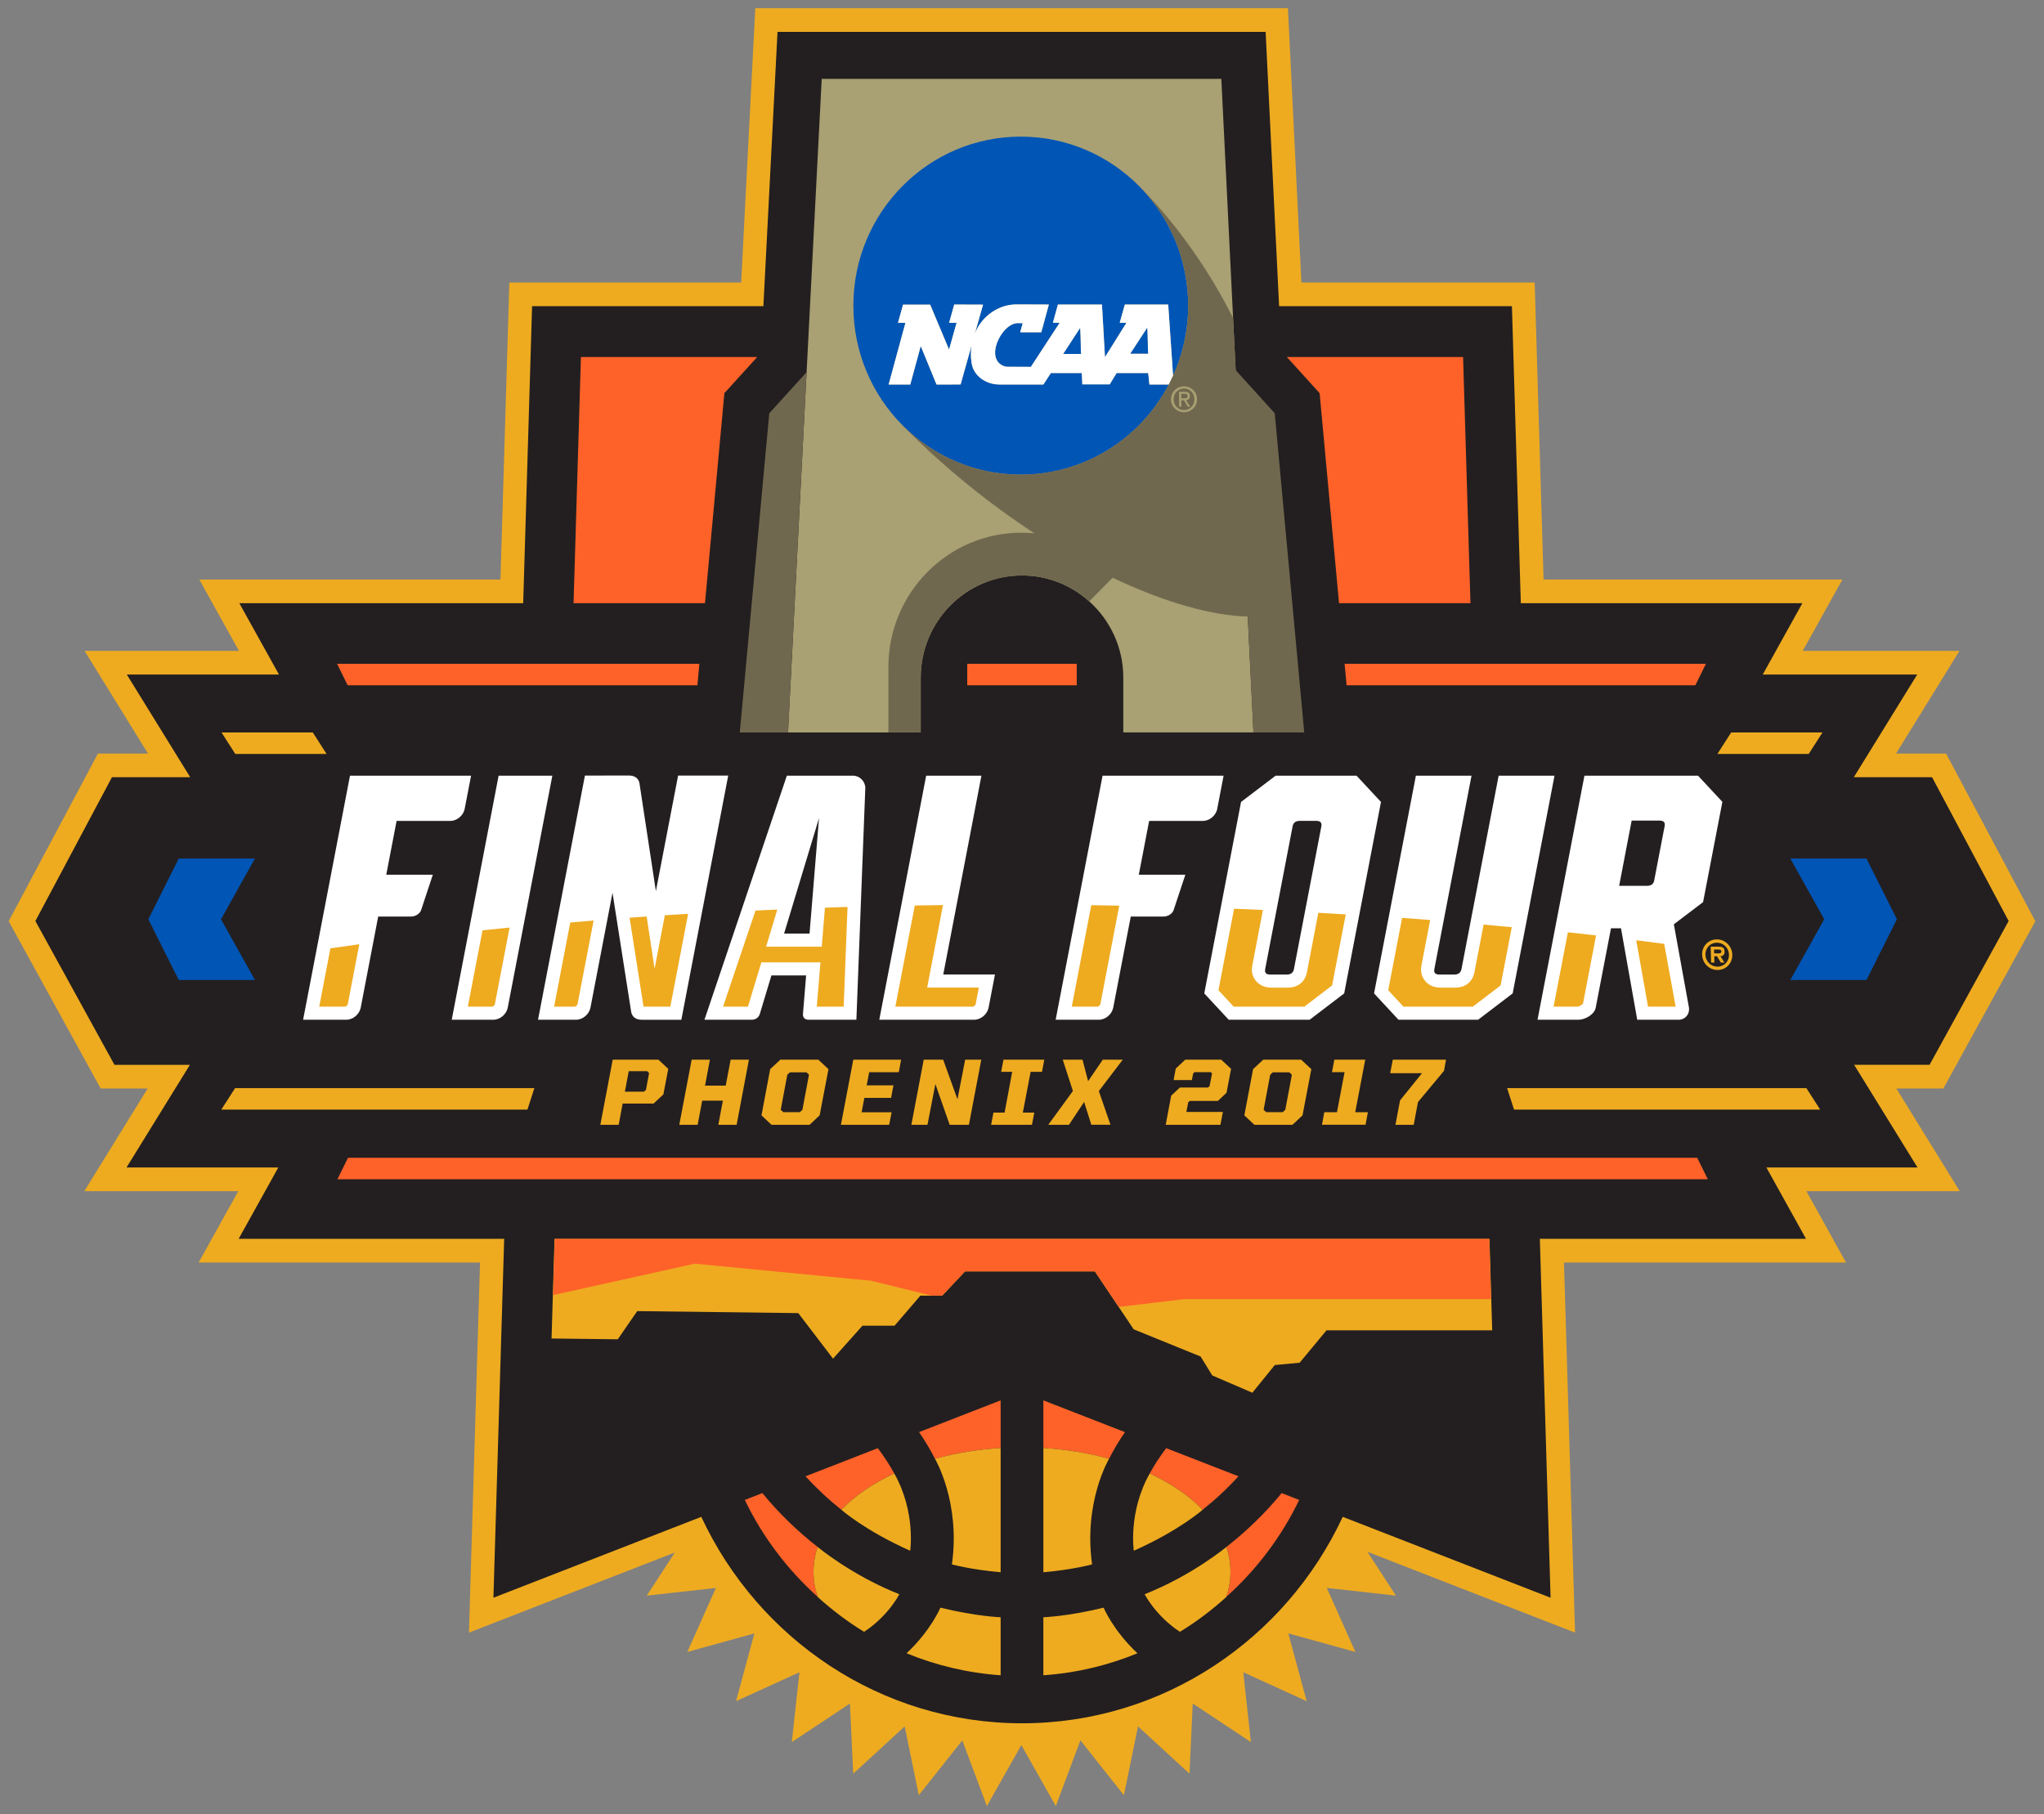 <?xml version="1.0" encoding="UTF-8" standalone="no"?>
<!-- Created with Inkscape (http://www.inkscape.org/) -->

<svg
   xmlns:dc="http://purl.org/dc/elements/1.1/"
   xmlns:cc="http://creativecommons.org/ns#"
   xmlns:rdf="http://www.w3.org/1999/02/22-rdf-syntax-ns#"
   xmlns:svg="http://www.w3.org/2000/svg"
   xmlns="http://www.w3.org/2000/svg"
   xmlns:sodipodi="http://sodipodi.sourceforge.net/DTD/sodipodi-0.dtd"
   xmlns:inkscape="http://www.inkscape.org/namespaces/inkscape"
   width="196"
   height="174"
   viewBox="0 0 196 174"
   id="svg21718"
   version="1.1"
   inkscape:version="0.91 r13725"
   sodipodi:docname="2017 ncaa mens final four.svg">
  <rect x="0" y="0" width="196" height="174" fill="#808080" stroke="none"/>
  <defs
     id="defs21720" />
  <sodipodi:namedview
     id="base"
     pagecolor="#ffffff"
     bordercolor="#666666"
     borderopacity="1.0"
     inkscape:pageopacity="0.0"
     inkscape:pageshadow="2"
     inkscape:zoom="3.1206897"
     inkscape:cx="98"
     inkscape:cy="87"
     inkscape:document-units="px"
     inkscape:current-layer="layer1"
     showgrid="false"
     units="px"
     inkscape:window-width="1280"
     inkscape:window-height="744"
     inkscape:window-x="-4"
     inkscape:window-y="-4"
     inkscape:window-maximized="1" />
  <g
     inkscape:label="Layer 1"
     inkscape:groupmode="layer"
     id="layer1"
     transform="translate(0,-878.362)">
    <g
       id="g22120"
       transform="translate(-259.166,495.531)">
      <path
         d="m 357.104,550.19 -3.305,5.852 -2.358,-6.301 -4.171,5.256 -1.353,-6.596 -4.934,4.534 -0.315,-6.729 -5.575,3.698 0.732,-6.696 -6.08,2.772 1.76,-6.498 -6.434,1.778 2.745,-6.14 -6.63,0.739 2.691,-4.137 -19.742,7.683 1.062,-35.495 -26.984,0 3.801,-6.841 -14.765,0 6.078,-9.847 -4.507,0 -8.822,-16.044 8.561,-16.077 4.799,0 -6.078,-9.846 14.802,0 -3.801,-6.842 28.875,0 0.852,-28.485 22.23,0 1.353,-26.307 51.076,0 1.291,26.307 22.369,0 0.852,28.485 28.652,0 -3.8,6.842 15.026,0 -6.079,9.846 4.798,0 8.561,16.077 -8.822,16.044 -4.507,0 6.078,9.847 -14.705,0 3.799,6.841 -27.043,0 1.062,35.495 -19.91,-7.749 2.734,4.202 -6.631,-0.739 2.745,6.14 -6.434,-1.778 1.76,6.498 -6.079,-2.772 0.731,6.696 -5.575,-3.698 -0.315,6.729 -4.934,-4.534 -1.353,6.596 -4.171,-5.256 -2.358,6.301 -3.305,-5.852 z"
         style="fill:#eeab20;fill-opacity:1;fill-rule:nonzero;stroke:none"
         id="path4302"
         inkscape:connector-curvature="0" />
      <path
         d="m 451.777,471.16 -7.345,-13.791 -7.503,0 6.078,-9.846 -14.812,0 3.799,-6.841 -26.996,0 -0.852,-28.486 -22.325,0 -1.294,-26.307 -46.805,0 -1.355,26.307 -22.18,0 -0.852,28.486 -27.219,0 3.801,6.841 -14.59,0 6.078,9.846 -7.503,0 -7.344,13.791 7.584,13.793 7.232,0 -6.078,9.846 14.554,0 -3.801,6.841 25.462,0 -1.03,34.42 19.933,-7.758 c 5.445,11.69 17.181,19.799 30.754,19.799 13.572,0 25.307,-8.11 30.753,-19.799 l 19.931,7.757 -1.03,-34.42 25.523,0 -3.799,-6.841 14.492,0 -6.078,-9.846 7.232,0 7.585,-13.793 z"
         style="fill:#231f20;fill-opacity:1;fill-rule:nonzero;stroke:none"
         id="path4308"
         inkscape:connector-curvature="0" />
      <path
         d="m 312.055,511.198 6.351,0.076 1.863,-2.703 15.444,0.192 3.334,4.367 2.819,-3.159 3.079,0 2.474,-2.88 2.093,0 2.19,-2.33 12.45,0 3.724,5.556 6.415,2.608 1.121,1.817 3.843,1.656 2.151,-2.653 2.382,-0.224 2.58,-3.108 15.886,0 -0.262,-8.771 -89.651,0 -0.286,9.556 z"
         style="fill:#eeab20;fill-opacity:1;fill-rule:nonzero;stroke:none"
         id="path4310"
         inkscape:connector-curvature="0" />
      <path
         d="m 328.629,420.535 3.147,-3.464 -16.905,0 -0.707,23.61 12.603,0 1.861,-20.146 z"
         style="fill:#fe6229;fill-opacity:1;fill-rule:nonzero;stroke:none"
         id="path4312"
         inkscape:connector-curvature="0" />
      <path
         d="m 387.566,440.682 12.602,0 -0.706,-23.611 -16.899,0 3.142,3.467 1.861,20.143 z"
         style="fill:#fe6229;fill-opacity:1;fill-rule:nonzero;stroke:none"
         id="path4314"
         inkscape:connector-curvature="0" />
      <path
         d="m 283.611,465.165 -7.303,0 -2.916,5.826 2.916,5.826 7.303,0 -3.252,-5.826 3.252,-5.826 z"
         style="fill:#0055b5;fill-opacity:1;fill-rule:nonzero;stroke:none"
         id="path4316"
         inkscape:connector-curvature="0" />
      <path
         d="m 438.143,465.165 -7.303,0 3.252,5.826 -3.252,5.826 7.303,0 2.916,-5.826 -2.916,-5.826 z"
         style="fill:#0055b5;fill-opacity:1;fill-rule:nonzero;stroke:none"
         id="path4318"
         inkscape:connector-curvature="0" />
      <path
         d="m 421.912,493.864 -129.374,0 -1.015,2.059 131.405,0 -1.015,-2.059 z"
         style="fill:#fe6229;fill-opacity:1;fill-rule:nonzero;stroke:none"
         id="path4320"
         inkscape:connector-curvature="0" />
      <path
         d="m 351.916,448.551 10.498,0 0,-2.059 -10.498,0 0,2.059 z"
         style="fill:#fe6229;fill-opacity:1;fill-rule:nonzero;stroke:none"
         id="path4322"
         inkscape:connector-curvature="0" />
      <path
         d="m 422.749,446.492 -34.647,0 0.19,2.059 33.441,0 1.015,-2.059 z"
         style="fill:#fe6229;fill-opacity:1;fill-rule:nonzero;stroke:none"
         id="path4324"
         inkscape:connector-curvature="0" />
      <path
         d="m 291.488,446.492 1.015,2.059 33.537,0 0.19,-2.059 -34.743,0 z"
         style="fill:#fe6229;fill-opacity:1;fill-rule:nonzero;stroke:none"
         id="path4326"
         inkscape:connector-curvature="0" />
      <path
         d="m 379.36,453.075 -3.08,-62.68 -38.32,0 -3.23,62.68 5e-4,0 12.723,0 0,-5.242 c 0,-5.421 4.347,-9.813 9.714,-9.813 2.472,0 4.732,0.946 6.445,2.486 2.001,1.797 3.267,4.405 3.267,7.325 l 0,5.243 12.479,0 0.001,0 z"
         style="fill:#a9a073;fill-opacity:1;fill-rule:nonzero;stroke:none"
         id="path4328"
         inkscape:connector-curvature="0" />
      <path
         d="m 336.51,418.527 -3.577,3.938 -2.828,30.61 4.624,0 1.781,-34.548 z"
         style="fill:#70684e;fill-opacity:1;fill-rule:nonzero;stroke:none"
         id="path4330"
         inkscape:connector-curvature="0" />
      <path
         d="m 369.388,419.709 -0.121,-1.103 -3.023,0 -0.666,1.089 -2.624,0 -0.057,-1.089 -2.958,0 -0.722,1.103 -4.194,0 c -1.296,0 -2.484,-0.803 -2.685,-2.037 -0.098,-0.579 -0.093,-1.165 0,-1.724 l -1.058,3.758 -2.308,0.004 c 0,0 -1.22,-2.976 -1.514,-3.691 -0.206,0.757 -1.003,3.691 -1.003,3.691 l -2.075,0 1.61,-5.92 -0.714,0 0.487,-1.745 2.598,0 1.812,4.309 0.722,-2.57 -0.716,0.006 0.489,-1.754 2.767,0.01 -0.803,2.831 c 0.493,-1.444 2.058,-2.852 3.998,-2.852 l 3.114,0.011 -0.726,2.664 -2.022,0 c 0,0 0.162,-0.586 0.239,-0.869 l -0.464,-0.013 c -1.1,0 -2.181,1.667 -2.181,2.815 0,1.149 0.918,1.372 1.157,1.372 l 2.27,0.01 2.76,-4.225 -0.645,-0.011 0.479,-1.743 4.226,0 0.287,5.045 2.054,-3.291 -0.642,0 0.492,-1.754 4.16,0 0.467,6.833 c 0.925,-2.05 1.445,-4.325 1.445,-6.724 0,-8.952 -7.19,-16.211 -16.054,-16.211 -8.866,0 -16.05,7.258 -16.05,16.211 0,8.953 7.185,16.206 16.05,16.206 6.16,0 11.508,-3.501 14.197,-8.641 l -1.855,0 z"
         style="fill:#0055b5;fill-opacity:1;fill-rule:nonzero;stroke:none"
         id="path4332"
         inkscape:connector-curvature="0" />
      <path
         d="m 371.654,418.869 -0.467,-6.833 -4.16,0 -0.492,1.754 0.642,0 -2.054,3.291 -0.287,-5.045 -4.227,0 -0.479,1.743 0.644,0.011 -2.76,4.225 -2.27,-0.01 c -0.239,0 -1.157,-0.223 -1.157,-1.372 0,-1.148 1.081,-2.815 2.181,-2.815 l 0.464,0.013 c -0.077,0.283 -0.239,0.869 -0.239,0.869 l 2.022,0 0.726,-2.664 -3.114,-0.011 c -1.94,0 -3.505,1.407 -3.998,2.852 l 0.803,-2.831 -2.767,-0.01 -0.489,1.754 0.716,-0.005 -0.722,2.57 -1.812,-4.309 -2.598,0 -0.487,1.744 0.714,0 -1.61,5.92 2.075,0 c 0,0 0.797,-2.934 1.003,-3.691 0.294,0.715 1.514,3.691 1.514,3.691 l 2.308,-0.004 1.058,-3.758 c -0.093,0.559 -0.098,1.146 0,1.724 0.201,1.234 1.388,2.037 2.685,2.037 l 4.194,0 0.722,-1.103 2.958,0 0.057,1.089 2.624,0 0.666,-1.089 3.023,0 0.12,1.103 1.855,0 0.411,-0.84 z m -4.088,-2.127 1.604,-2.455 0.085,2.455 -1.689,0 z m -6.438,0.033 1.609,-2.465 0.083,2.465 -1.692,0 z"
         style="fill:#ffffff;fill-opacity:1;fill-rule:nonzero;stroke:none"
         id="path4334"
         inkscape:connector-curvature="0" />
      <path
         d="m 367.566,416.741 1.604,-2.455 0.085,2.455 -1.689,0 z m -6.438,0.033 1.609,-2.465 0.083,2.465 -1.692,0 z"
         style="fill:#0055b5;fill-opacity:1;fill-rule:nonzero;stroke:none"
         id="path4336"
         inkscape:connector-curvature="0" />
      <path
         d="m 371.242,419.709 c -2.689,5.141 -8.037,8.641 -14.197,8.641 -4.414,0 -8.41,-1.798 -11.311,-4.709 -10e-4,0.004 -0.002,0.005 -0.004,0.007 l -0.002,0.001 c 4.089,4.127 8.41,7.574 12.638,10.336 -0.412,-0.041 -0.83,-0.066 -1.252,-0.066 -7.042,0 -12.759,5.768 -12.759,12.89 l 0,6.264 3.098,0 0,-5.242 c 0,-5.421 4.347,-9.813 9.715,-9.813 2.472,0 4.732,0.946 6.445,2.486 l 2.246,-2.269 c 4.979,2.375 9.508,3.636 12.954,3.725 l 0.547,11.113 4.869,0 -2.828,-30.61 -3.745,-4.133 -0.249,-4.999 c -2.118,-4.233 -5.166,-8.766 -8.969,-12.611 l -0.002,5e-4 c 2.882,2.93 4.665,6.966 4.665,11.422 0,2.399 -0.521,4.675 -1.445,6.724 l -0.411,0.84 z"
         style="fill:#70684e;fill-opacity:1;fill-rule:nonzero;stroke:none"
         id="path4338"
         inkscape:connector-curvature="0" />
      <path
         d="m 372.442,421.035 0,-0.442 0.294,0 c 0.152,0 0.308,0.032 0.308,0.21 0,0.221 -0.161,0.232 -0.347,0.232 l -0.255,0 z m 0,0.184 0.249,0 0.376,0.621 0.238,0 -0.405,-0.632 c 0.21,-0.027 0.369,-0.136 0.369,-0.391 0,-0.283 -0.167,-0.409 -0.502,-0.409 l -0.536,0 0,1.432 0.21,0 0,-0.621 z m 0.261,1.145 c 0.674,0 1.244,-0.524 1.244,-1.242 0,-0.714 -0.57,-1.239 -1.244,-1.239 -0.674,0 -1.247,0.525 -1.247,1.239 0,0.718 0.573,1.242 1.247,1.242 m -1.002,-1.242 c 0,-0.588 0.44,-1.031 1.002,-1.031 0.56,0 0.997,0.443 0.997,1.031 0,0.597 -0.436,1.036 -0.997,1.036 -0.562,0 -1.002,-0.439 -1.002,-1.036"
         style="fill:#a9a073;fill-opacity:1;fill-rule:nonzero;stroke:none"
         id="path4340"
         inkscape:connector-curvature="0" />
      <path
         d="m 289.16,453.075 -8.754,0 1.321,2.059 8.754,0 -1.321,-2.059 z"
         style="fill:#eeab20;fill-opacity:1;fill-rule:nonzero;stroke:none"
         id="path4342"
         inkscape:connector-curvature="0" />
      <path
         d="m 425.172,453.075 8.754,0 -1.321,2.059 -8.755,0 1.321,-2.059 z"
         style="fill:#eeab20;fill-opacity:1;fill-rule:nonzero;stroke:none"
         id="path4344"
         inkscape:connector-curvature="0" />
      <path
         d="m 281.707,487.189 -1.321,2.059 29.355,0 0.666,-2.059 -28.7,0 z"
         style="fill:#eeab20;fill-opacity:1;fill-rule:nonzero;stroke:none"
         id="path4346"
         inkscape:connector-curvature="0" />
      <path
         d="m 432.383,487.189 1.321,2.059 -29.355,0 -0.666,-2.059 28.7,0 z"
         style="fill:#eeab20;fill-opacity:1;fill-rule:nonzero;stroke:none"
         id="path4348"
         inkscape:connector-curvature="0" />
      <path
         d="m 319.084,487.527 1.829,0 0.194,-0.172 0.3,-1.611 -0.184,-0.181 -1.768,0 -0.37,1.964 z m -1.165,-3.068 4.383,0 0.943,0.877 -0.467,2.453 -0.943,0.877 -2.964,0 -0.379,2.036 -1.759,0 1.186,-6.244 z"
         style="fill:#eeab20;fill-opacity:1;fill-rule:nonzero;stroke:none"
         id="path4350"
         inkscape:connector-curvature="0" />
      <path
         d="m 328.483,488.386 -1.983,0 -0.438,2.316 -1.759,0 1.186,-6.244 1.75,0 -0.467,2.489 1.982,0 0.475,-2.489 1.75,0 -1.176,6.244 -1.758,0 0.438,-2.316 z"
         style="fill:#eeab20;fill-opacity:1;fill-rule:nonzero;stroke:none"
         id="path4352"
         inkscape:connector-curvature="0" />
      <path
         d="m 335.867,489.49 0.243,-0.226 0.631,-3.366 -0.243,-0.227 -1.584,0 -0.253,0.227 -0.631,3.366 0.243,0.226 1.593,0 z m -3.683,0.308 0.835,-4.433 0.973,-0.905 3.643,0 0.973,0.905 -0.847,4.433 -0.962,0.905 -3.653,0 -0.962,-0.905 z"
         style="fill:#eeab20;fill-opacity:1;fill-rule:nonzero;stroke:none"
         id="path4354"
         inkscape:connector-curvature="0" />
      <path
         d="m 340.988,484.459 4.587,0 -0.224,1.203 -2.838,0 -0.242,1.258 2.566,0 -0.224,1.204 -2.565,0 -0.262,1.376 2.877,0 -0.234,1.203 -4.626,0 1.185,-6.244 z"
         style="fill:#eeab20;fill-opacity:1;fill-rule:nonzero;stroke:none"
         id="path4356"
         inkscape:connector-curvature="0" />
      <path
         d="m 347.74,484.459 1.867,0 1.371,3.792 0.738,-3.792 1.546,0 -1.186,6.244 -1.846,0 -1.37,-3.91 -0.758,3.91 -1.545,0 1.184,-6.244 z"
         style="fill:#eeab20;fill-opacity:1;fill-rule:nonzero;stroke:none"
         id="path4358"
         inkscape:connector-curvature="0" />
      <path
         d="m 355.39,484.459 3.915,0 -0.223,1.167 -1.089,0 -0.748,3.908 1.099,0 -0.223,1.168 -3.917,0 0.223,-1.168 1.07,0 0.728,-3.908 -1.059,0 0.224,-1.167 z"
         style="fill:#eeab20;fill-opacity:1;fill-rule:nonzero;stroke:none"
         id="path4360"
         inkscape:connector-curvature="0" />
      <path
         d="m 363.124,488.512 -1.456,2.19 -1.983,0 2.361,-3.239 -0.972,-3.005 1.895,0 0.535,2.063 1.409,-2.063 1.914,0 -2.293,3.012 1.117,3.231 -1.837,0 -0.69,-2.19 z"
         style="fill:#eeab20;fill-opacity:1;fill-rule:nonzero;stroke:none"
         id="path4362"
         inkscape:connector-curvature="0" />
      <path
         d="m 371.472,487.907 0.835,-0.778 2.692,0 0.156,-0.137 0.233,-1.221 -0.126,-0.118 -1.555,0 -0.126,0.118 -0.127,0.642 -1.75,0 0.205,-1.103 0.913,-0.851 3.45,0 0.942,0.877 -0.437,2.298 -0.828,0.779 -2.69,0 -0.155,0.136 -0.176,0.923 3.499,0 -0.232,1.23 -5.248,0 0.525,-2.796 z"
         style="fill:#eeab20;fill-opacity:1;fill-rule:nonzero;stroke:none"
         id="path4364"
         inkscape:connector-curvature="0" />
      <path
         d="m 382.171,489.49 0.242,-0.226 0.632,-3.366 -0.243,-0.227 -1.584,0 -0.253,0.227 -0.63,3.366 0.243,0.226 1.594,0 z m -3.684,0.308 0.837,-4.433 0.972,-0.905 3.642,0 0.972,0.905 -0.844,4.433 -0.963,0.905 -3.654,0 -0.962,-0.905 z"
         style="fill:#eeab20;fill-opacity:1;fill-rule:nonzero;stroke:none"
         id="path4366"
         inkscape:connector-curvature="0" />
      <path
         d="m 386.155,489.499 1.214,0 0.729,-3.846 -1.206,0 0.225,-1.195 2.963,0 -0.962,5.04 1.215,0 -0.223,1.203 -4.179,0 0.223,-1.203 z"
         style="fill:#eeab20;fill-opacity:1;fill-rule:nonzero;stroke:none"
         id="path4368"
         inkscape:connector-curvature="0" />
      <path
         d="m 393.413,488.368 2.109,-2.615 -3.051,0 0.252,-1.294 5.102,0 -0.194,1.069 -2.497,2.995 -0.407,2.18 -1.75,0 0.437,-2.334 z"
         style="fill:#eeab20;fill-opacity:1;fill-rule:nonzero;stroke:none"
         id="path4370"
         inkscape:connector-curvature="0" />
      <path
         d="m 334.352,472.366 3.349,-11.074 -0.908,11.074 -2.441,0 z m 6.6,-15.146 -6.334,0 -7.903,23.408 4.519,0 c 0.374,0 0.633,-0.172 0.775,-0.503 l 1.128,-3.746 3.328,0 -0.307,3.746 c 0.01,0.331 0.199,0.503 0.578,0.503 l 4.549,0 0.856,-22.253 c -0.024,-0.635 -0.552,-1.155 -1.188,-1.155"
         style="fill:#ffffff;fill-opacity:1;fill-rule:nonzero;stroke:none"
         id="path4372"
         inkscape:connector-curvature="0" />
      <path
         d="m 383.243,475.758 c -0.071,0.367 -0.292,0.537 -0.701,0.537 l -1.558,0 c -0.413,0 -0.57,-0.171 -0.498,-0.537 l 2.627,-13.671 c 0.069,-0.361 0.292,-0.532 0.703,-0.532 l 1.553,0 c 0.412,0 0.566,0.171 0.501,0.532 l -2.627,13.671 z m -1.758,-18.538 -3.315,2.52 -3.527,18.362 2.344,2.526 7.761,0 3.312,-2.526 3.528,-18.362 -2.344,-2.52 -7.76,0 z"
         style="fill:#ffffff;fill-opacity:1;fill-rule:nonzero;stroke:none"
         id="path4374"
         inkscape:connector-curvature="0" />
      <path
         d="m 288.231,480.628 4.149,0 c 0.634,0 1.255,-0.522 1.377,-1.163 l 1.674,-8.732 3.131,0 c 0.46,0 0.871,-0.276 0.992,-0.64 l 1.115,-3.373 -4.464,0 0.991,-5.161 5.153,0 c 0.638,0 1.254,-0.517 1.375,-1.157 l 0.614,-3.182 -11.611,0 -4.496,23.408 z"
         style="fill:#ffffff;fill-opacity:1;fill-rule:nonzero;stroke:none"
         id="path4376"
         inkscape:connector-curvature="0" />
      <path
         d="m 360.393,480.628 4.147,0 c 0.633,0 1.251,-0.522 1.375,-1.163 l 1.681,-8.732 3.123,0 c 0.463,0 0.874,-0.276 0.992,-0.64 l 1.118,-3.373 -4.463,0 0.992,-5.161 5.156,0 c 0.634,0 1.253,-0.517 1.373,-1.157 l 0.611,-3.182 -11.607,0 -4.498,23.408 z"
         style="fill:#ffffff;fill-opacity:1;fill-rule:nonzero;stroke:none"
         id="path4378"
         inkscape:connector-curvature="0" />
      <path
         d="m 353.277,457.22 -5.301,0 -4.495,23.408 9.101,0 c 0.638,0 1.256,-0.522 1.381,-1.163 l 0.609,-3.175 -4.957,0 3.661,-19.07 z"
         style="fill:#ffffff;fill-opacity:1;fill-rule:nonzero;stroke:none"
         id="path4380"
         inkscape:connector-curvature="0" />
      <path
         d="m 306.979,457.22 -4.496,23.408 3.997,0 c 0.634,0 1.254,-0.522 1.375,-1.163 l 4.276,-22.245 -5.151,0 z"
         style="fill:#ffffff;fill-opacity:1;fill-rule:nonzero;stroke:none"
         id="path4382"
         inkscape:connector-curvature="0" />
      <path
         d="m 324.19,457.21 -2.131,11.084 -1.583,-10.399 c -0.115,-0.463 -0.484,-0.689 -1.002,-0.689 l -4.22,0.005 -4.497,23.418 3.65,0 c 0.639,0 1.254,-0.522 1.379,-1.163 l 2.114,-11.014 1.801,11.49 c 0.122,0.459 0.489,0.688 0.999,0.688 l 3.801,0 4.494,-23.418 -4.808,0 z"
         style="fill:#ffffff;fill-opacity:1;fill-rule:nonzero;stroke:none"
         id="path4384"
         inkscape:connector-curvature="0" />
      <path
         d="m 415.626,461.53 2.663,0 c 0.415,0 0.568,0.169 0.498,0.534 l -0.998,5.2 c -0.069,0.356 -0.289,0.521 -0.702,0.521 l -2.66,0 1.199,-6.255 z m 5.495,17.935 -1.449,-7.99 2.803,-2.129 1.851,-9.614 -2.337,-2.51 -10.891,0 -4.499,23.407 3.933,0 c 0.633,0 1.529,-0.514 1.647,-1.153 l 1.465,-7.619 0.959,0 1.558,8.772 3.954,0 c 0.642,0 1.09,-0.522 1.007,-1.163"
         style="fill:#ffffff;fill-opacity:1;fill-rule:nonzero;stroke:none"
         id="path4386"
         inkscape:connector-curvature="0" />
      <path
         d="m 399.309,475.758 c -0.074,0.367 -0.294,0.537 -0.709,0.537 l -1.395,0 c -0.416,0 -0.568,-0.171 -0.496,-0.537 l 3.562,-18.538 -5.335,0 -4.012,20.882 2.342,2.526 7.636,0 3.315,-2.526 4.012,-20.882 -5.357,0 -3.562,18.538 z"
         style="fill:#ffffff;fill-opacity:1;fill-rule:nonzero;stroke:none"
         id="path4388"
         inkscape:connector-curvature="0" />
      <path
         d="m 423.963,474.263 c 0.169,0 0.272,-0.037 0.267,-0.203 -0.004,-0.167 -0.208,-0.167 -0.355,-0.167 l -0.348,0 0.01,0.37 0.426,0 z m 0.558,0.881 -0.346,0 -0.364,-0.608 -0.267,0 0.015,0.608 -0.315,0 -0.037,-1.524 0.733,0 c 0.349,0 0.588,0.064 0.598,0.467 0.006,0.28 -0.131,0.431 -0.399,0.45 l 0.383,0.608 z m -1.821,-0.755 c 0.017,0.654 0.533,1.149 1.157,1.149 0.625,0 1.117,-0.495 1.103,-1.149 -0.018,-0.658 -0.535,-1.15 -1.16,-1.15 -0.623,0 -1.116,0.492 -1.1,1.15 m -0.317,0 c -0.021,-0.817 0.601,-1.468 1.409,-1.468 0.81,0 1.464,0.651 1.484,1.468 0.021,0.817 -0.601,1.468 -1.411,1.468 -0.808,0 -1.463,-0.651 -1.482,-1.468"
         style="fill:#eeab20;fill-opacity:1;fill-rule:nonzero;stroke:none"
         id="path4390"
         inkscape:connector-curvature="0" />
      <path
         d="m 330.888,479.373 1.287,-4.25 5.664,0 -0.351,4.25 2.58,0 0.368,-9.563 c -0.723,0.023 -1.445,0.047 -2.167,0.073 l -0.307,3.741 -5.334,0 1.076,-3.564 c -0.7,0.028 -1.395,0.061 -2.092,0.095 l -3.111,9.218 2.387,0 z"
         style="fill:#eeab20;fill-opacity:1;fill-rule:nonzero;stroke:none"
         id="path4392"
         inkscape:connector-curvature="0" />
      <path
         d="m 377.466,479.373 6.773,0 2.662,-2.034 1.31,-6.813 c -0.874,-0.05 -1.75,-0.105 -2.629,-0.154 l -1.099,5.721 c -0.182,0.914 -0.871,1.457 -1.839,1.457 l -1.556,0 c -0.778,0 -1.234,-0.345 -1.479,-0.632 -0.242,-0.288 -0.5,-0.78 -0.359,-1.5 l 1.019,-5.319 c -0.92,-0.04 -1.841,-0.082 -2.767,-0.118 l -1.499,7.816 1.462,1.576 z"
         style="fill:#eeab20;fill-opacity:1;fill-rule:nonzero;stroke:none"
         id="path4394"
         inkscape:connector-curvature="0" />
      <path
         d="m 292.272,479.373 c 0.08,-0.013 0.229,-0.139 0.245,-0.242 l 1.102,-5.743 c -0.929,0.13 -1.851,0.258 -2.769,0.388 l -1.074,5.596 2.495,0 z"
         style="fill:#eeab20;fill-opacity:1;fill-rule:nonzero;stroke:none"
         id="path4396"
         inkscape:connector-curvature="0" />
      <path
         d="m 364.432,479.373 c 0.079,-0.013 0.229,-0.139 0.248,-0.242 l 1.813,-9.445 c -0.893,-0.019 -1.788,-0.035 -2.685,-0.046 l -1.869,9.733 2.492,0 z"
         style="fill:#eeab20;fill-opacity:1;fill-rule:nonzero;stroke:none"
         id="path4398"
         inkscape:connector-curvature="0" />
      <path
         d="m 352.476,479.373 c 0.079,-0.011 0.224,-0.139 0.248,-0.242 l 0.303,-1.587 -4.955,0 1.518,-7.913 c -0.902,0.013 -1.804,0.024 -2.704,0.041 l -1.865,9.701 7.455,0 z"
         style="fill:#eeab20;fill-opacity:1;fill-rule:nonzero;stroke:none"
         id="path4400"
         inkscape:connector-curvature="0" />
      <path
         d="m 306.371,479.373 c 0.084,-0.011 0.232,-0.139 0.248,-0.242 l 1.412,-7.344 c -0.873,0.086 -1.736,0.174 -2.598,0.264 l -1.407,7.322 2.344,0 z"
         style="fill:#eeab20;fill-opacity:1;fill-rule:nonzero;stroke:none"
         id="path4402"
         inkscape:connector-curvature="0" />
      <path
         d="m 320.873,479.37 2.571,0.004 1.708,-8.906 c -0.746,0.046 -1.494,0.092 -2.235,0.139 l -0.981,5.122 -0.763,-5 c -0.545,0.038 -1.094,0.078 -1.637,0.113 l 1.337,8.529 z"
         style="fill:#eeab20;fill-opacity:1;fill-rule:nonzero;stroke:none"
         id="path4404"
         inkscape:connector-curvature="0" />
      <path
         d="m 314.305,479.373 c 0.068,-0.007 0.22,-0.132 0.242,-0.242 l 1.542,-8.017 c -0.752,0.057 -1.497,0.126 -2.242,0.189 l -1.547,8.07 2.006,0 z"
         style="fill:#eeab20;fill-opacity:1;fill-rule:nonzero;stroke:none"
         id="path4406"
         inkscape:connector-curvature="0" />
      <path
         d="m 410.427,479.373 c 0.155,-0.005 0.468,-0.186 0.537,-0.3 l 1.25,-6.53 c -0.897,-0.105 -1.796,-0.206 -2.703,-0.302 l -1.371,7.132 2.286,0 z"
         style="fill:#eeab20;fill-opacity:1;fill-rule:nonzero;stroke:none"
         id="path4408"
         inkscape:connector-curvature="0" />
      <path
         d="m 417.198,479.373 2.647,0 -1.096,-6.023 c -0.89,-0.115 -1.782,-0.232 -2.685,-0.346 l 1.133,6.369 z"
         style="fill:#eeab20;fill-opacity:1;fill-rule:nonzero;stroke:none"
         id="path4410"
         inkscape:connector-curvature="0" />
      <path
         d="m 393.742,479.373 6.649,0 2.669,-2.034 1.072,-5.585 c -0.896,-0.089 -1.8,-0.176 -2.703,-0.253 l -0.883,4.591 c -0.184,0.916 -0.872,1.457 -1.842,1.457 l -1.394,0 c -0.779,0 -1.238,-0.345 -1.479,-0.632 -0.238,-0.288 -0.502,-0.78 -0.363,-1.499 l 0.84,-4.353 c -0.892,-0.074 -1.788,-0.141 -2.694,-0.206 l -1.33,6.938 1.459,1.576 z"
         style="fill:#eeab20;fill-opacity:1;fill-rule:nonzero;stroke:none"
         id="path4412"
         inkscape:connector-curvature="0" />
      <path
         d="m 351.703,504.76 12.45,0 2.287,3.412 6.26,-0.746 29.445,0 -0.173,-5.785 -89.609,0 -0.161,5.396 13.575,-3.013 16.914,1.633 5.798,1.433 1.026,0 2.19,-2.33 z"
         style="fill:#fe6229;fill-opacity:1;fill-rule:nonzero;stroke:none"
         id="path4414"
         inkscape:connector-curvature="0" />
      <path
         d="m 370.993,521.716 c -0.65,0.861 -1.166,1.667 -1.581,2.43 2.046,0.949 3.775,2.129 5.076,3.476 1.228,-0.977 2.377,-2.049 3.434,-3.209 l -6.929,-2.697 z"
         style="fill:#fe6229;fill-opacity:1;fill-rule:nonzero;stroke:none"
         id="path4416"
         inkscape:connector-curvature="0" />
      <path
         d="m 348.818,522.732 0,-6.2e-4 c 1.951,-0.536 4.07,-0.893 6.3,-1.029 l 0,-4.571 -7.822,3.044 c 0.614,0.893 1.11,1.741 1.523,2.556"
         style="fill:#fe6229;fill-opacity:1;fill-rule:nonzero;stroke:none"
         id="path4418"
         inkscape:connector-curvature="0" />
      <path
         d="m 337.575,531.194 0,5e-4 c -1.952,-1.523 -3.735,-3.252 -5.307,-5.17 l -1.68,0.654 c 1.707,3.56 4.106,6.708 6.997,9.308 -0.267,-0.779 -0.409,-1.584 -0.409,-2.41 0,-0.816 0.138,-1.613 0.4,-2.383"
         style="fill:#fe6229;fill-opacity:1;fill-rule:nonzero;stroke:none"
         id="path4420"
         inkscape:connector-curvature="0" />
      <path
         d="m 339.844,527.623 c 1.302,-1.347 3.03,-2.528 5.077,-3.477 -0.417,-0.763 -0.932,-1.569 -1.581,-2.43 l -6.929,2.697 c 1.057,1.16 2.206,2.233 3.434,3.21"
         style="fill:#fe6229;fill-opacity:1;fill-rule:nonzero;stroke:none"
         id="path4422"
         inkscape:connector-curvature="0" />
      <path
         d="m 367.037,520.177 -7.822,-3.045 0,4.571 c 2.23,0.136 4.348,0.492 6.3,1.029 0.412,-0.814 0.908,-1.663 1.522,-2.555"
         style="fill:#fe6229;fill-opacity:1;fill-rule:nonzero;stroke:none"
         id="path4424"
         inkscape:connector-curvature="0" />
      <path
         d="m 383.745,526.679 -1.681,-0.654 c -1.571,1.918 -3.354,3.647 -5.306,5.169 0.261,0.77 0.399,1.567 0.399,2.383 0,0.826 -0.142,1.631 -0.409,2.409 2.891,-2.599 5.29,-5.748 6.997,-9.307"
         style="fill:#fe6229;fill-opacity:1;fill-rule:nonzero;stroke:none"
         id="path4426"
         inkscape:connector-curvature="0" />
      <path
         d="m 355.118,533.617 0,-11.915 c -2.229,0.136 -4.348,0.492 -6.3,1.029 0,0 2.47,4.136 1.628,10.13 0,0 1.794,0.502 4.672,0.755"
         style="fill:#eeab20;fill-opacity:1;fill-rule:nonzero;stroke:none"
         id="path4428"
         inkscape:connector-curvature="0" />
      <path
         d="m 344.921,524.146 c -2.047,0.949 -3.775,2.13 -5.077,3.477 0,0 2.224,1.978 6.599,3.93 0,0 0.56,-3.703 -1.522,-7.407"
         style="fill:#eeab20;fill-opacity:1;fill-rule:nonzero;stroke:none"
         id="path4430"
         inkscape:connector-curvature="0" />
      <path
         d="m 346.096,541.385 c 2.819,1.16 5.851,1.889 9.022,2.111 l 0,-5.564 c 0,0 -2.32,-0.074 -5.777,-0.92 0,0 -0.911,2.192 -3.244,4.374"
         style="fill:#eeab20;fill-opacity:1;fill-rule:nonzero;stroke:none"
         id="path4432"
         inkscape:connector-curvature="0" />
      <path
         d="m 342.024,539.328 c -1.584,-0.963 -3.06,-2.087 -4.434,-3.324 -0.271,-0.784 -0.415,-1.595 -0.415,-2.427 0,-0.816 0.138,-1.613 0.4,-2.383 0,0 3.263,2.726 7.829,4.529 0,0 -1.03,2.059 -3.38,3.606"
         style="fill:#eeab20;fill-opacity:1;fill-rule:nonzero;stroke:none"
         id="path4434"
         inkscape:connector-curvature="0" />
      <path
         d="m 359.215,533.617 0,-11.915 c 2.23,0.136 4.348,0.492 6.3,1.029 0,0 -2.47,4.136 -1.627,10.13 0,0 -1.794,0.502 -4.672,0.755"
         style="fill:#eeab20;fill-opacity:1;fill-rule:nonzero;stroke:none"
         id="path4436"
         inkscape:connector-curvature="0" />
      <path
         d="m 369.412,524.146 c 2.047,0.949 3.775,2.13 5.076,3.477 0,0 -2.223,1.978 -6.599,3.93 0,0 -0.56,-3.703 1.522,-7.407"
         style="fill:#eeab20;fill-opacity:1;fill-rule:nonzero;stroke:none"
         id="path4438"
         inkscape:connector-curvature="0" />
      <path
         d="m 368.236,541.385 c -2.819,1.16 -5.851,1.889 -9.022,2.111 l 0,-5.564 c 0,0 2.32,-0.074 5.778,-0.92 0,0 0.911,2.192 3.244,4.374"
         style="fill:#eeab20;fill-opacity:1;fill-rule:nonzero;stroke:none"
         id="path4440"
         inkscape:connector-curvature="0" />
      <path
         d="m 372.308,539.328 c 1.584,-0.963 3.06,-2.087 4.434,-3.324 0.271,-0.784 0.415,-1.595 0.415,-2.427 0,-0.816 -0.138,-1.613 -0.399,-2.383 0,0 -3.263,2.726 -7.83,4.529 0,0 1.03,2.059 3.38,3.606"
         style="fill:#eeab20;fill-opacity:1;fill-rule:nonzero;stroke:none"
         id="path4442"
         inkscape:connector-curvature="0" />
    </g>
  </g>
</svg>

